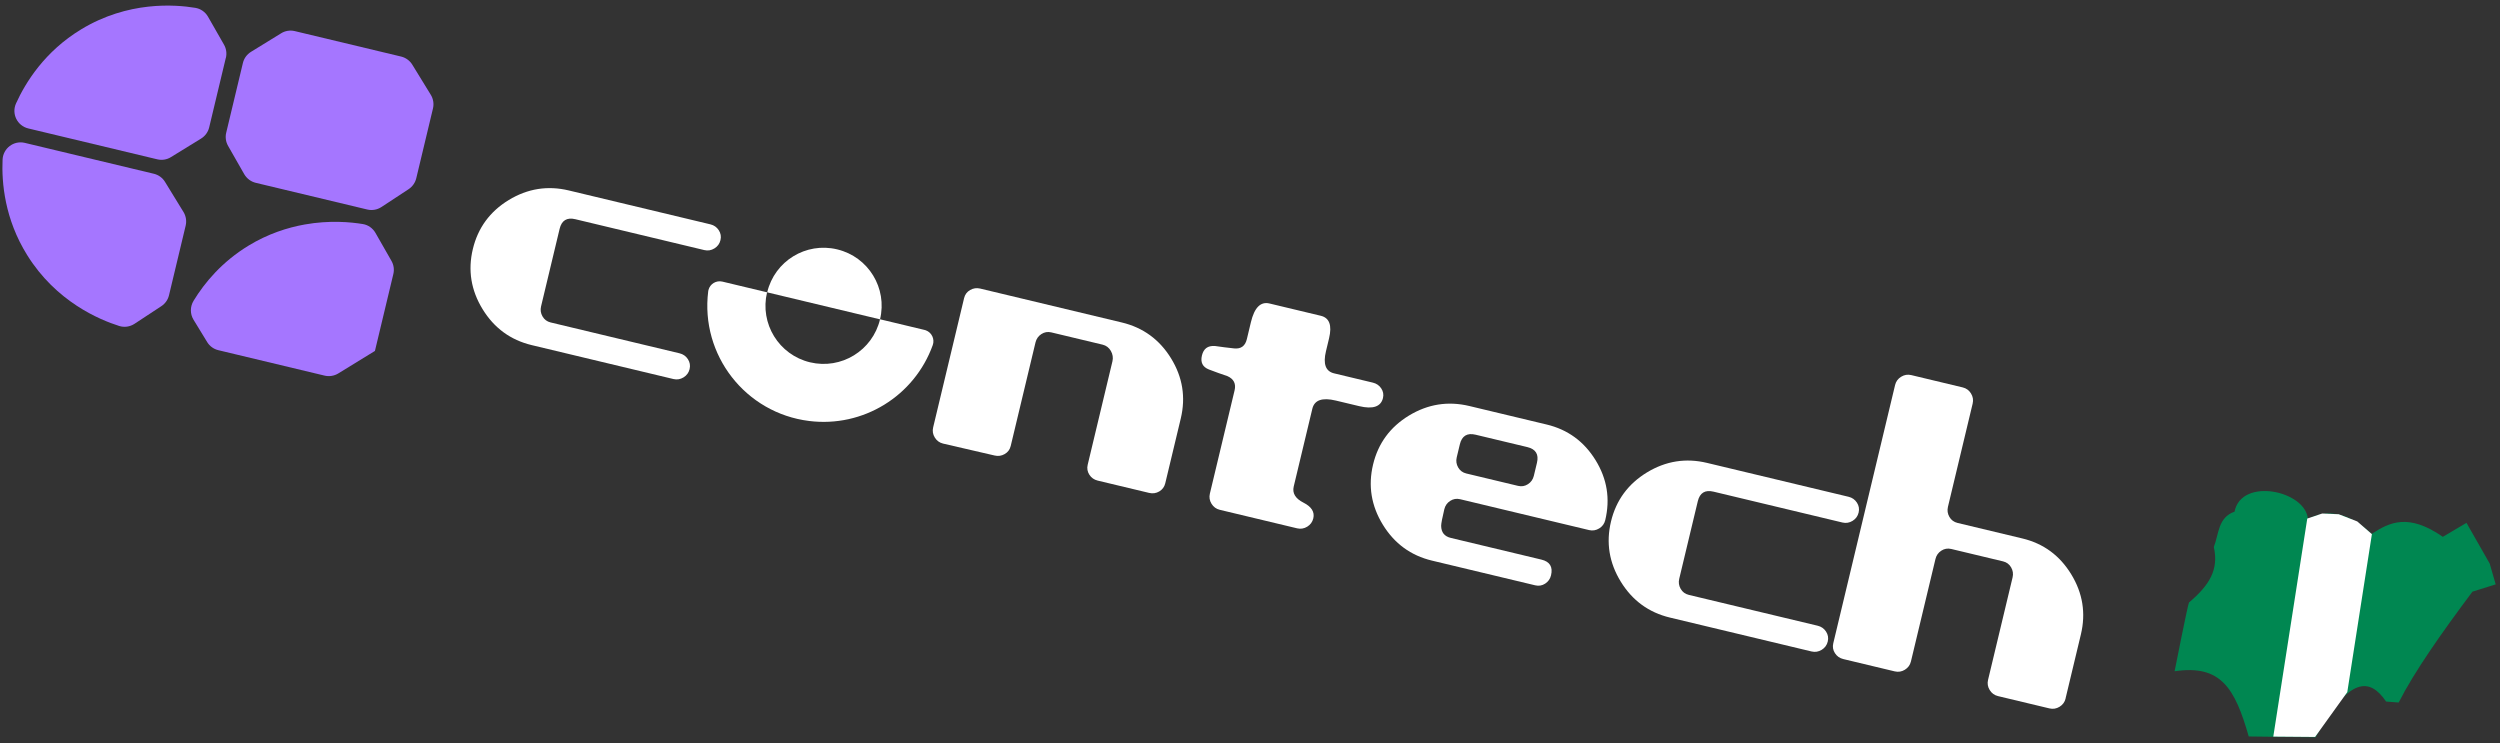 <svg width="343" height="102" viewBox="0 0 343 102" fill="none" xmlns="http://www.w3.org/2000/svg">
<rect x="0" y="0" width="343" height="102" fill="#333333" stroke="none"/>
<path d="M25.476 30.947L23.186 40.514C23.04 41.124 22.666 41.659 22.137 42.006C20.912 42.812 19.676 43.624 18.451 44.429C17.823 44.838 17.057 44.948 16.345 44.721C13.633 43.863 7.691 41.38 3.726 34.995C0.633 30.03 0.215 25.052 0.353 21.902C0.422 20.346 1.89 19.239 3.404 19.602L21.106 23.839C21.742 23.991 22.3 24.39 22.639 24.954L25.174 29.084C25.515 29.639 25.626 30.32 25.474 30.956L25.476 30.947Z" fill="#A576FF"/>
<path d="M30.989 7.914L28.699 17.482C28.547 18.118 28.15 18.667 27.584 19.015C26.207 19.859 24.83 20.704 23.451 21.558C22.894 21.908 22.216 22.011 21.58 21.859L3.878 17.621C2.364 17.259 1.556 15.607 2.199 14.188C3.504 11.309 6.131 7.06 11.139 4.025C17.555 0.133 23.976 0.609 26.791 1.075C27.53 1.195 28.162 1.64 28.537 2.288C29.274 3.563 30 4.845 30.734 6.129C31.048 6.678 31.139 7.325 30.994 7.934L30.989 7.914Z" fill="#A576FF"/>
<path d="M57.113 24.454C56.967 25.063 56.593 25.599 56.073 25.948C54.826 26.767 53.578 27.586 52.331 28.405C51.758 28.779 51.065 28.907 50.393 28.746L35.092 25.084C34.429 24.925 33.859 24.495 33.516 23.911C32.775 22.616 32.024 21.319 31.294 20.017C30.98 19.468 30.889 18.821 31.035 18.212L33.325 8.644C33.477 8.008 33.874 7.459 34.44 7.111C35.817 6.266 37.194 5.421 38.572 4.568C39.13 4.218 39.808 4.115 40.444 4.267L55.037 7.76C55.673 7.913 56.229 8.32 56.57 8.876C57.413 10.261 58.26 11.629 59.105 13.006C59.446 13.561 59.557 14.241 59.405 14.877L57.113 24.454Z" fill="#A576FF"/>
<path d="M51.439 48.158L53.967 37.596C54.113 36.987 54.022 36.34 53.708 35.791C52.982 34.509 52.246 33.234 51.511 31.95C51.143 31.312 50.513 30.858 49.783 30.741C48.134 30.469 45.226 30.19 41.803 30.801C39.408 31.231 36.76 32.084 34.11 33.695C30.475 35.903 28.086 38.76 26.559 41.265C26.073 42.067 26.061 43.068 26.551 43.867C27.178 44.889 27.805 45.91 28.423 46.93C28.762 47.494 29.32 47.893 29.956 48.045L44.54 51.536C45.176 51.688 45.856 51.576 46.412 51.236C47.846 50.348 49.278 49.469 50.719 48.592C50.953 48.449 51.186 48.306 51.419 48.163L51.439 48.158Z" fill="#A576FF"/>
<path d="M74.434 43.414C74.682 43.843 75.051 44.121 75.544 44.239L93.237 48.474C93.73 48.592 94.11 48.863 94.38 49.278C94.65 49.693 94.731 50.148 94.613 50.64C94.495 51.133 94.215 51.511 93.782 51.777C93.349 52.043 92.885 52.121 92.392 52.003L72.961 47.352C70.05 46.655 67.801 45.009 66.214 42.422C64.626 39.835 64.176 37.085 64.873 34.173C65.57 31.262 67.214 29.022 69.799 27.443C72.382 25.874 75.13 25.433 78.041 26.13L97.472 30.781C97.965 30.899 98.345 31.17 98.615 31.585C98.885 32 98.966 32.455 98.848 32.947C98.73 33.44 98.45 33.818 98.017 34.084C97.584 34.35 97.12 34.428 96.627 34.31L78.934 30.075C77.779 29.799 77.057 30.241 76.78 31.397L74.235 42.031C74.117 42.523 74.186 42.985 74.434 43.414Z" fill="white"/>
<path d="M144.238 45.603C143.746 45.485 143.291 45.566 142.875 45.836C142.46 46.105 142.187 46.495 142.071 46.979L138.67 61.187C138.553 61.679 138.275 62.049 137.846 62.296C137.417 62.544 136.955 62.614 136.463 62.496L129.391 60.86C128.898 60.742 128.52 60.462 128.254 60.029C127.988 59.596 127.91 59.132 128.028 58.639L132.274 40.901C132.392 40.409 132.669 40.039 133.098 39.792C133.527 39.544 133.989 39.474 134.481 39.592L153.912 44.243C156.824 44.94 159.074 46.578 160.664 49.156C162.254 51.734 162.702 54.493 162.001 57.422L159.873 66.309C159.755 66.802 159.478 67.171 159.047 67.428C158.618 67.676 158.156 67.745 157.664 67.627L150.604 65.938C150.112 65.82 149.731 65.549 149.461 65.133C149.191 64.718 149.113 64.254 149.231 63.762L152.627 49.572C152.745 49.079 152.669 48.606 152.41 48.146C152.148 47.695 151.772 47.406 151.28 47.288L144.22 45.599L144.238 45.603Z" fill="white"/>
<path d="M167.357 69.947C166.864 69.829 166.486 69.549 166.22 69.116C165.954 68.683 165.876 68.219 165.994 67.727L169.384 53.563C169.603 52.65 169.277 51.994 168.404 51.605C167.579 51.332 166.734 51.025 165.866 50.694C165 50.354 164.678 49.718 164.906 48.769C165.133 47.819 165.712 47.418 166.667 47.467C167.526 47.596 168.418 47.706 169.342 47.804C170.268 47.893 170.842 47.472 171.07 46.522L171.625 44.202C172.103 42.204 172.953 41.346 174.171 41.638L181.212 43.324C182.395 43.607 182.774 44.635 182.347 46.418L181.922 48.192C181.504 49.938 181.879 50.947 183.034 51.223L188.356 52.497C188.848 52.615 189.231 52.877 189.503 53.283C189.775 53.689 189.858 54.135 189.744 54.61C189.459 55.802 188.366 56.175 186.475 55.722L183.268 54.955C181.405 54.508 180.339 54.888 180.053 56.079L177.499 66.749C177.281 67.663 177.728 68.404 178.835 68.963C179.942 69.522 180.394 70.245 180.184 71.123C180.066 71.616 179.786 71.994 179.353 72.26C178.92 72.526 178.456 72.604 177.964 72.486L167.357 69.947Z" fill="white"/>
<path d="M197.727 72.15C197.74 73.043 198.177 73.593 199.055 73.803L211.48 76.777C212.636 77.054 213.079 77.775 212.802 78.931C212.684 79.424 212.413 79.804 211.998 80.074C211.583 80.344 211.128 80.425 210.636 80.307L196.472 76.917C193.561 76.22 191.312 74.573 189.725 71.986C188.137 69.399 187.687 66.649 188.384 63.737C189.081 60.826 190.725 58.587 193.319 57.01C195.91 55.442 198.668 55.004 201.588 55.703L212.195 58.242C215.097 58.936 217.33 60.569 218.913 63.136C220.496 65.703 220.939 68.442 220.24 71.363C220.122 71.856 219.842 72.234 219.409 72.499C218.976 72.765 218.512 72.844 218.02 72.726L200.327 68.491C199.834 68.373 199.379 68.453 198.964 68.723C198.549 68.993 198.278 69.374 198.16 69.866C197.875 71.058 197.73 71.819 197.725 72.159L197.727 72.15ZM199.862 62.753C199.745 63.246 199.814 63.708 200.062 64.136C200.31 64.565 200.679 64.843 201.172 64.961L208.276 66.661C208.768 66.779 209.223 66.699 209.638 66.429C210.053 66.159 210.324 65.778 210.442 65.286L210.871 63.494C211.148 62.338 210.705 61.617 209.549 61.34L202.445 59.64C201.29 59.363 200.568 59.806 200.291 60.962L199.862 62.753Z" fill="white"/>
<path d="M230.59 80.793C230.838 81.221 231.207 81.499 231.7 81.617L249.393 85.852C249.885 85.97 250.265 86.241 250.536 86.656C250.806 87.071 250.886 87.526 250.768 88.019C250.65 88.512 250.37 88.89 249.937 89.156C249.504 89.421 249.04 89.5 248.548 89.382L229.117 84.731C226.205 84.034 223.957 82.387 222.369 79.8C220.781 77.213 220.331 74.463 221.028 71.552C221.725 68.64 223.37 66.401 225.954 64.822C228.537 63.252 231.285 62.811 234.197 63.508L253.628 68.159C254.12 68.277 254.501 68.548 254.771 68.963C255.041 69.378 255.121 69.833 255.003 70.326C254.885 70.819 254.605 71.197 254.172 71.463C253.739 71.728 253.275 71.807 252.783 71.689L235.09 67.454C233.934 67.177 233.212 67.62 232.936 68.776L230.39 79.409C230.273 79.902 230.342 80.364 230.59 80.793Z" fill="white"/>
<path d="M283.403 95.831C283.285 96.323 283.005 96.701 282.572 96.967C282.139 97.233 281.675 97.311 281.182 97.193L274.123 95.504C273.63 95.386 273.252 95.106 272.987 94.673C272.721 94.24 272.642 93.776 272.76 93.283L276.125 79.227C276.243 78.734 276.173 78.273 275.926 77.844C275.678 77.415 275.308 77.137 274.816 77.019L267.712 75.319C267.219 75.201 266.764 75.282 266.349 75.552C265.934 75.822 265.663 76.202 265.545 76.695L262.18 90.751C262.062 91.243 261.783 91.621 261.35 91.887C260.917 92.153 260.453 92.231 259.96 92.113L252.901 90.424C252.408 90.306 252.028 90.035 251.758 89.62C251.487 89.204 251.407 88.749 251.525 88.257L260.006 52.826C260.124 52.333 260.404 51.955 260.837 51.69C261.27 51.424 261.734 51.345 262.226 51.463L269.286 53.153C269.778 53.271 270.157 53.551 270.422 53.984C270.688 54.417 270.766 54.881 270.648 55.374L267.258 69.537C267.14 70.03 267.21 70.491 267.458 70.92C267.705 71.349 268.084 71.629 268.576 71.747L277.463 73.874C280.366 74.569 282.596 76.211 284.175 78.796C285.754 81.38 286.195 84.129 285.498 87.04L283.394 95.828L283.403 95.831Z" fill="white"/>
<path d="M114.846 34.21C110.573 33.188 106.287 35.818 105.264 40.091C105.264 40.091 105.262 40.1 105.26 40.109L120.74 43.814C121.772 39.543 119.153 35.251 114.882 34.219C114.873 34.217 114.864 34.215 114.846 34.21Z" fill="white"/>
<path d="M120.74 43.814C119.715 48.096 115.419 50.734 111.136 49.709C106.854 48.684 104.217 44.387 105.242 40.105L99.115 38.638C98.264 38.434 97.411 38.95 97.2 39.79C97.185 39.853 97.17 39.915 97.166 39.971C96.079 48.709 102.272 56.67 111.009 57.758C118.403 58.684 125.453 54.357 127.975 47.346C128.266 46.525 127.839 45.618 127.02 45.318C126.967 45.305 126.915 45.283 126.852 45.268L120.734 43.803L120.74 43.814Z" fill="white"/>
<path d="M300.332 82.66C300.159 82.953 298.356 92.098 298.356 92.098C304.7 91.15 306.629 94.4 308.526 101.043L317.687 101.156C322.316 92.726 325.153 92.976 327.373 96.254L329.097 96.385C331.219 92.204 334.932 86.901 339.221 81.176L342.409 80.175L341.585 77.316L338.4 71.734L335.16 73.655C330.463 70.389 327.84 71.629 325.394 73.259C322.242 70.28 319.348 69.802 316.646 71.202C316.312 67.307 307.514 65.442 306.579 70.199C304.288 71.002 304.436 73.281 303.736 75.053C304.442 78.15 303.14 80.285 300.332 82.66Z" fill="#008751"/>
<path d="M316.557 71.148L318.606 70.454L320.87 70.553L323.417 71.541L325.424 73.289L322.047 94.961L317.628 101.11L311.896 101.061L316.557 71.148Z" fill="white"/>
</svg>
